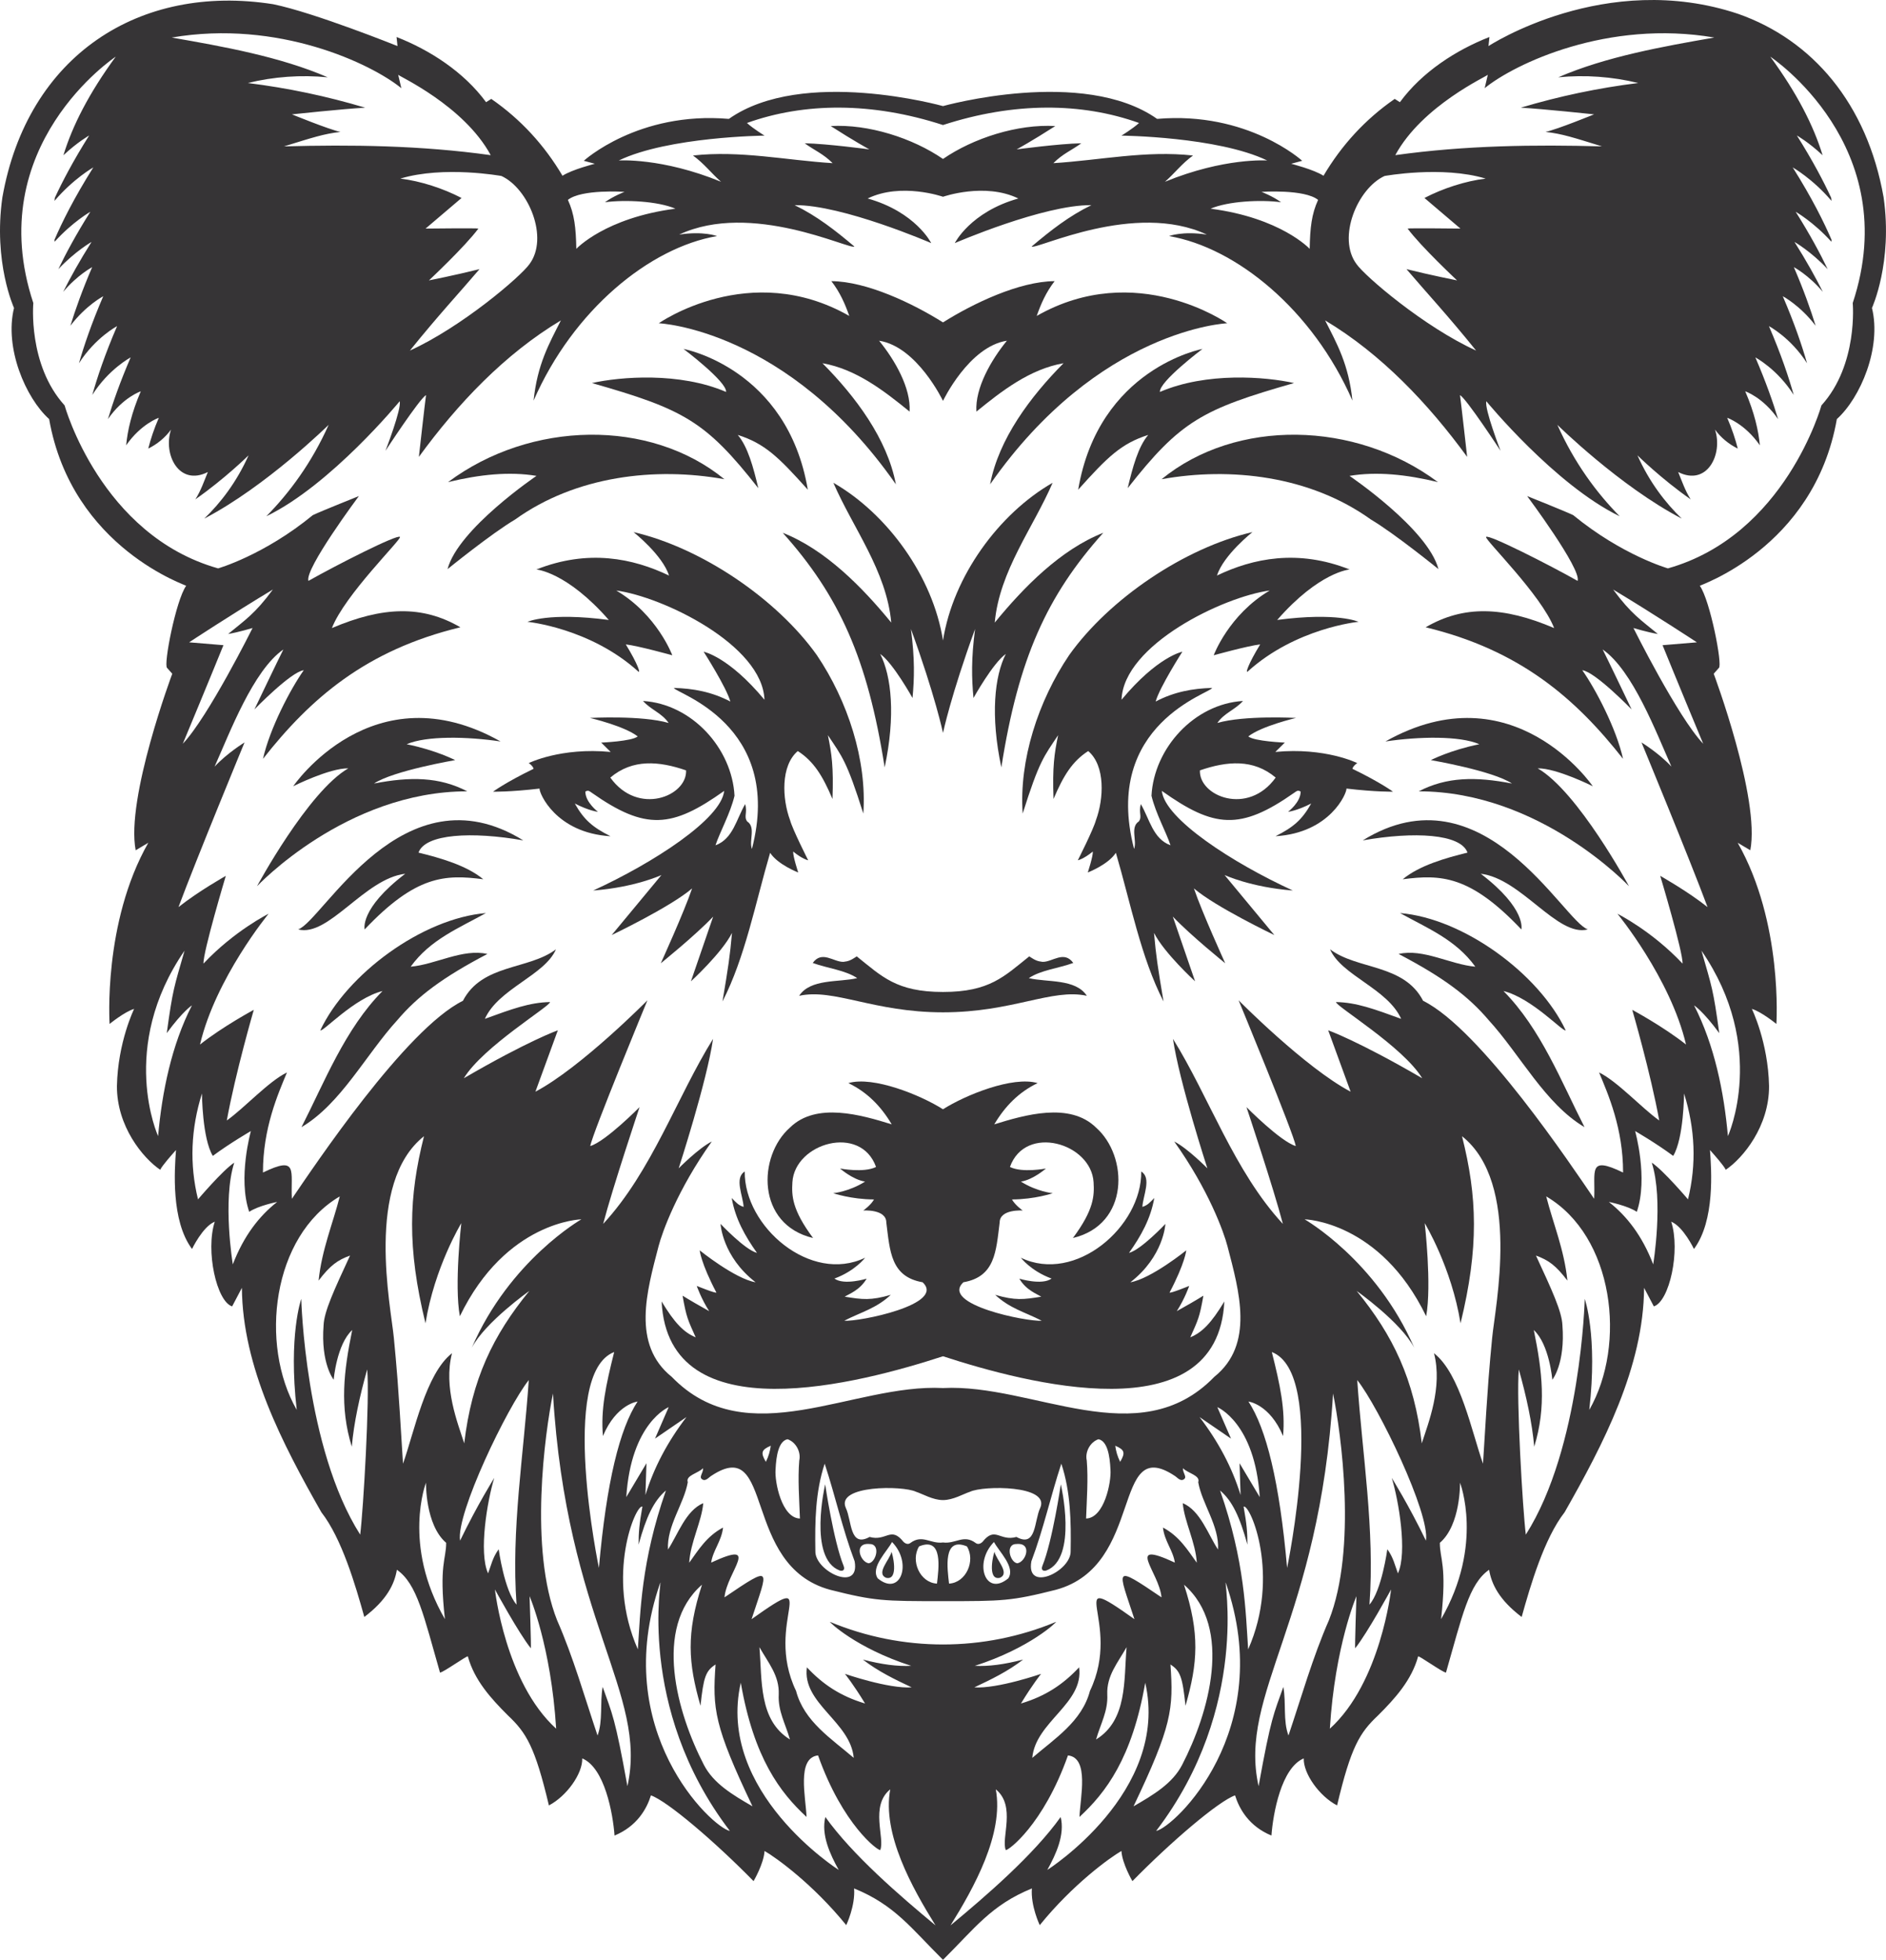 <?xml version="1.0" encoding="UTF-8"?>
<svg id="b" data-name="Layer 2" xmlns="http://www.w3.org/2000/svg" width="481.18" height="500" viewBox="0 0 481.18 500">
  <g id="c" data-name="Layer 5">
    <g>
      <path d="m228.565,123.555c-2.188-11.601-10.31-22.397-18.73-30.889,8.609,1.501,15.778,7.09,22.231,12.343.373-6.031-3.784-13.189-7.781-18.083,9.717,1.502,16.304,15.351,16.304,15.351,0,0,6.587-13.85,16.304-15.351-3.997,4.894-8.154,12.051-7.781,18.083,6.453-5.253,13.622-10.842,22.231-12.343-8.42,8.492-16.542,19.287-18.73,30.889,27.703-39.657,60.486-41.087,60.486-41.087,0,0-23.246-16.332-48.599-1.866,1.072-3.051,2.346-6.002,4.57-8.876-9.038.071-20.77,5.673-28.481,10.528-7.711-4.856-19.443-10.457-28.481-10.528,2.224,2.874,3.498,5.825,4.57,8.876-25.353-14.466-48.599,1.866-48.599,1.866,0,0,32.783,1.43,60.486,41.087Z" fill="#363436"/>
      <path d="m193.471,124.549c-1.281-5.385-2.676-10.562-5.245-13.59,6.897,2.202,10.371,5.603,17.873,13.978-5.237-31.025-31.702-35.912-31.702-35.912,0,0,11.1,8.367,10.848,10.967-11.921-5.126-26.991-3.882-34.214-2.265,23.365,6.676,28.968,9.656,42.439,26.822Z" fill="#363436"/>
      <path d="m104.776,246.624c4.98-6.912,12.271-9.83,19.205-13.68-16.224,1.352-35.496,15.558-42.262,29.923.673.484,8.569-8.205,15.875-10.031-9.583,9.689-14.811,23.254-20.675,34.725,10.061-5.94,16.412-18.498,24.442-27.289,5.16-6.077,11.489-10.874,22.987-16.892-6.291-1.445-13.224,2.697-19.572,3.244Z" fill="#363436"/>
      <path d="m184.82,122.259c-18.982-15.507-49.405-14.996-70.505.74,8.074-1.962,15.69-2.742,22.557-1.589,0,0-20.003,13.523-22.69,23.791,0,0,11.179-9.087,17.24-12.66,15.493-11.125,35.741-13.466,53.398-10.282Z" fill="#363436"/>
      <path d="m253.794,158.834c1.19-13.2,9.822-24.212,14.767-35.663-13.732,7.873-25.411,23.884-27.971,40.244-2.56-16.36-14.238-32.371-27.971-40.244,4.945,11.451,13.576,22.463,14.767,35.663-7.392-9.019-16.777-18.615-27.688-22.908,14.419,16.103,21.668,32.135,26.007,59.85,2.815-13.172,1.742-23.305-1.142-28.937,3.272,2.282,8.249,11.234,8.249,11.234.477-5.007.596-10.014-.405-17.599,6.166,16.906,8.184,26.519,8.184,26.519,0,0,2.019-9.613,8.184-26.519-1.001,7.585-.882,12.592-.405,17.599,0,0,4.977-8.953,8.249-11.234-2.884,5.632-3.957,15.765-1.142,28.937,4.338-27.716,11.587-43.747,26.007-59.85-10.911,4.293-20.296,13.889-27.688,22.908Z" fill="#363436"/>
      <path d="m95.423,199.897c4.894-3.274,20.7-5.971,20.7-5.971,0,0-4.898-2.545-12.373-4.057,5.009-2.18,15.425-1.981,23.964-.702-32.623-18.396-52.906,11.421-52.906,11.421,0,0,9.209-4.628,14.063-4.568-10.288,5.928-23.304,30.084-23.304,30.084,0,0,22.691-24.217,53.64-24.217-7.13-3.715-14.561-3.781-23.784-1.99Z" fill="#363436"/>
      <path d="m226.089,402.537c3.405.771,1.54-6.551,1.342-6.592-.357,1.904-4.068,5.454-1.342,6.592Z" fill="#363436"/>
      <path d="m214.239,400.676c.927.238,1.376-.23.988-1.198-2.578-6.328-4.698-20.795-4.698-20.795,0,0-4.426,18.919,3.71,21.993Z" fill="#363436"/>
      <path d="m306.782,89.024s-26.465,4.888-31.702,35.912c7.502-8.375,10.976-11.775,17.873-13.978-2.569,3.028-3.965,8.205-5.245,13.59,13.471-17.166,19.074-20.147,42.439-26.822-7.223-1.617-22.292-2.861-34.214,2.265-.251-2.601,10.848-10.967,10.848-10.967Z" fill="#363436"/>
      <path d="m265.985,245.393c-1.312-.154-1.865-.39-3.393-1.396-6.398,5.106-10.108,9.076-22.002,9.076s-15.604-3.97-22.002-9.076c-1.529,1.005-2.081,1.242-3.393,1.396-2.523.068-5.475-2.995-7.843.28,3.835,1.396,8.287,1.815,11.349,3.875-4.705,1.111-11.943.097-14.81,4.505,8.907-1.948,18.93,4.217,36.699,4.217s27.793-6.164,36.699-4.217c-2.867-4.407-10.105-3.394-14.81-4.505,3.062-2.06,7.514-2.479,11.349-3.875-2.368-3.275-5.32-.212-7.843-.28Z" fill="#363436"/>
      <path d="m399.46,262.867c-6.766-14.365-26.038-28.571-42.262-29.923,6.934,3.851,14.225,6.769,19.205,13.68-6.347-.547-13.281-4.689-19.572-3.244,11.498,6.018,17.827,10.815,22.987,16.892,8.031,8.79,14.381,21.348,24.442,27.289-5.865-11.471-11.092-25.036-20.675-34.725,7.306,1.826,15.202,10.516,15.875,10.031Z" fill="#363436"/>
      <path d="m76.07,237.113c7.743,2.061,16.965-13,27.315-14.194-11.743,8.957-10.35,14.198-10.35,14.198,13.07-13.8,20.501-14.066,30.266-12.796-4.236-3.515-10.92-5.427-16.528-6.799,1.704-4.814,13.663-5.418,26.726-3.12-30.711-19.018-51.172,20.648-57.429,22.71Z" fill="#363436"/>
      <path d="m347.681,214.403c13.063-2.299,25.023-1.694,26.726,3.12-5.608,1.372-12.292,3.283-16.528,6.799,9.765-1.27,17.195-1.004,30.266,12.796,0,0,1.393-5.241-10.35-14.198,10.35,1.194,19.572,16.255,27.315,14.194-6.257-2.061-26.718-41.728-57.429-22.71Z" fill="#363436"/>
      <path d="m377.429,189.869c-7.475,1.512-12.373,4.057-12.373,4.057,0,0,15.807,2.697,20.7,5.971-9.222-1.791-16.653-1.725-23.784,1.99,30.949,0,53.64,24.217,53.64,24.217,0,0-13.016-24.156-23.304-30.084,4.854-.06,14.063,4.568,14.063,4.568,0,0-20.283-29.817-52.906-11.421,8.539-1.279,18.955-1.478,23.964.702Z" fill="#363436"/>
      <path d="m266.941,400.676c8.135-3.074,3.71-21.993,3.71-21.993,0,0-2.12,14.467-4.698,20.795-.388.968.061,1.435.988,1.198Z" fill="#363436"/>
      <path d="m480.574,50.366c-4.234-23.99-18.211-40.174-37.066-46.813-33.906-11.374-63.745,8.201-63.745,8.201l.239-2.313c-8.48,3.316-17.17,8.901-22.841,16.63l-1.323-.84c-7.522,5.212-13.54,11.782-18.171,19.607-2.46-1.591-8.247-3.06-8.247-3.06l2.813-.757s-13.876-12.68-37.014-10.69c-18.856-13.292-54.63-3.267-54.63-3.267,0,0-35.774-10.024-54.63,3.267-23.138-1.99-37.014,10.69-37.014,10.69l2.813.757s-5.787,1.469-8.247,3.06c-4.631-7.825-10.649-14.396-18.171-19.607l-1.323.84c-5.671-7.729-14.36-13.313-22.841-16.63l.239,2.313S80.171,3.206,69.685,1.072C35.612-4.286,6.999,14.138.606,50.366c-2.368,16.575,2.971,28.204,2.971,28.204-2.498,10.154,2.948,22.94,8.959,28.349,5.828,33.187,35.835,42.628,34.952,42.54-2.614,3.7-5.836,20.221-4.856,20.94l1.319,1.485s-11.895,31.81-9.334,45.04l3.221-1.918c-11.614,20.412-9.873,46.226-9.873,46.226,0,0,3.833-3.131,6.255-3.836,0,0-4.155,8.465-4.386,19.669-.054,10.277,6.632,18.386,11.042,21.373.508-1.08,2.899-3.769,4.029-5.037-.368,4.968-1.326,17.983,4.087,25.244,0,0,2.745-5.745,5.803-6.96-2.395,7.381.456,20.349,4.433,21.607l2.488-4.735c.146,20.233,10.379,39.854,20.268,57.243,5.228,6.705,8.716,18.664,10.967,26.728,5.714-4.335,7.692-8.348,8.305-12.044,5.182,3.587,6.867,11.847,11.005,26.231.791.003,7.007-4.462,7.106-4.121,1.67,6.071,5.89,10.737,10.246,15.071,4.651,4.388,6.885,7.966,10.431,22.942,4.532-2.365,8.619-8.109,8.507-11.996,5.729,2.392,7.824,14.054,8.241,19.681,5.714-2.365,8.196-6.764,9.285-10.251,4.235,1.497,16.33,11.828,26.182,21.877,0,0,2.612-4.424,2.803-7.694,2.969,1.709,12.369,8.482,20.842,18.925,0,0,2.358-4.938,2.002-9.365,10.411,4.242,14.549,10.153,22.682,18.216,8.132-8.063,12.27-13.974,22.682-18.216-.355,4.427,2.002,9.365,2.002,9.365,8.473-10.443,17.873-17.216,20.842-18.925.191,3.27,2.803,7.694,2.803,7.694,9.852-10.049,21.947-20.379,26.182-21.877,1.09,3.487,3.571,7.887,9.285,10.251.417-5.627,2.512-17.289,8.241-19.681-.112,3.887,3.975,9.632,8.507,11.996,3.547-14.975,5.781-18.553,10.431-22.942,4.356-4.334,8.575-9,10.246-15.071.099-.341,6.315,4.124,7.106,4.121,4.138-14.384,5.823-22.644,11.005-26.231.613,3.695,2.591,7.709,8.305,12.044,2.25-8.064,5.738-20.023,10.967-26.728,9.889-17.389,20.122-37.01,20.268-57.243l2.488,4.735c3.977-1.258,6.828-14.226,4.433-21.607,3.058,1.216,5.803,6.96,5.803,6.96,5.412-7.261,4.454-20.276,4.087-25.244,1.13,1.268,3.521,3.958,4.029,5.037,4.41-2.987,11.096-11.096,11.042-21.373-.23-11.204-4.386-19.669-4.386-19.669,2.422.705,6.255,3.836,6.255,3.836,0,0,1.741-25.815-9.873-46.226l3.221,1.918c2.561-13.23-9.334-45.04-9.334-45.04l1.319-1.485c.98-.718-2.241-17.239-4.856-20.94-.883.088,29.124-9.353,34.952-42.54,6.011-5.409,11.457-18.195,8.959-28.349,0,0,5.339-11.63,2.971-28.204Zm-100.983-31.297c-.267,1.142-.534,2.283-.801,3.425,7.664-6.246,31.427-17.573,58.58-12.916-12.994,2.263-27.701,4.885-39.797,10.142,6.814-.665,13.74-.17,20.39,1.457-10.138,1.254-20.17,3.363-29.955,6.296,5.496.286,18.694,1.701,18.694,1.701,0,0-9.442,3.864-12.39,4.482,4.221.457,7.294,1.494,14.411,3.691-17.069-.474-34.886-.264-52.739,2.237,6.868-12.694,23.607-20.216,23.607-20.515Zm-26.346,25.83s14.67-2.687,25.798.665c-5.177.623-10.933,2.504-15.618,4.944l9.175,7.808s-13.381-.15-13.469,0c3.428,4.627,12.614,13.219,12.614,13.219,0,0-6.66-1.312-12.907-2.873,4.93,5.793,10.541,11.81,17.766,20.778-13.276-6.04-28.307-18.924-30.502-22.053-5.027-6.728.243-19.319,7.144-22.488Zm-16.954,6.097c-1.659,3.611-2.05,7.125-2.147,12.493,0,0-7.32-7.906-25.279-10.248,4.461-1.922,12.848-2.345,17.978-1.64-2.166-1.581-4.997-2.654-4.997-2.654,0,0,10.966-.75,14.445,2.05Zm-141.233-16.397s-2.827-1.724-4.49-3.221c14.64-5.257,31.916-5.368,50.022.52,18.106-5.889,35.383-5.777,50.022-.52-1.663,1.497-4.49,3.221-4.49,3.221,0,0,24.519.261,37.187,6.344,0,0-10.932-.781-26.087,5.428,2.507-2.187,4.283-4.618,7.152-6.697-12.051-1.343-23.831,1.218-35.625,1.952,2.44-2.44,4.63-3.242,7.125-5.075-5.752.114-16.495,1.562-16.495,1.562,0,0,3.864-2.1,9.858-5.954-9.586-.558-20.911,3.065-28.647,8.394-7.736-5.329-19.061-8.952-28.647-8.394,5.994,3.853,9.858,5.954,9.858,5.954,0,0-10.743-1.447-16.495-1.562,2.495,1.833,4.685,2.635,7.125,5.075-11.794-.734-23.574-3.295-35.625-1.952,2.869,2.079,4.645,4.51,7.152,6.697-15.155-6.209-26.087-5.428-26.087-5.428,12.668-6.083,37.187-6.344,37.187-6.344Zm-35.723,14.348s-2.831,1.074-4.997,2.654c5.13-.704,13.517-.282,17.978,1.64-17.959,2.342-25.279,10.248-25.279,10.248-.098-5.368-.488-8.882-2.147-12.493,3.479-2.8,14.445-2.05,14.445-2.05Zm-31.399-4.047c6.901,3.169,12.171,15.76,7.144,22.488-2.195,3.129-17.226,16.013-30.502,22.053,7.225-8.968,12.836-14.985,17.766-20.778-6.247,1.562-12.907,2.873-12.907,2.873,0,0,9.186-8.592,12.614-13.219-.088-.15-13.469,0-13.469,0l9.175-7.808c-4.685-2.44-10.44-4.321-15.618-4.944,11.128-3.352,25.798-.665,25.798-.665Zm-25.545-22.405c-.267-1.142-.534-2.283-.801-3.425,0,.299,16.738,7.821,23.607,20.515-17.853-2.501-35.67-2.711-52.739-2.237,7.118-2.197,10.19-3.234,14.411-3.691-2.948-.617-12.39-4.482-12.39-4.482,0,0,13.197-1.415,18.694-1.701-9.785-2.933-19.817-5.042-29.955-6.296,6.65-1.627,13.576-2.122,20.39-1.457-12.096-5.257-26.804-7.879-39.797-10.142,27.153-4.657,50.916,6.67,58.58,12.916Zm-45.382,142.106l-8.758-.73s10.881-7.165,21.368-13.47c-4.583,6.238-7.17,7.831-11.416,11.347,2.72-.464,6.237-1.526,6.237-1.526,0,0-11.288,22.67-17.803,29.532,6.524-15.665,10.372-25.153,10.372-25.153Zm-16.674,125.252s-10.273-22.567,6.751-47.319c-2.692,9.377-3,9.808-4.538,21.035,4.139-5.639,6.421-7.078,6.421-7.078-5.184,10.116-7.63,22.053-8.633,33.362Zm19.063,32.715s-2.706-16.357.369-25.95c-3.004,1.99-9.248,9.367-9.248,9.367-2.208-8.997-1.821-18.002,1.006-27.014,0,0,.059,11.441,2.769,15.925,4.431-3.29,9.716-6.334,9.716-6.334,0,0-3.386,12.001-.43,20.6,2.365-1.58,7.133-2.521,7.133-2.521-4.601,3.612-8.511,8.64-11.315,15.927Zm32.499,68.952c-14.07-22.112-15.037-60.145-15.037-60.145,0,0-3.331,9.347-1.153,28.323-9.582-16.741-6.275-44.339,10.984-54.468-1.77,6.953-4.585,13.541-5.406,21.483,2.988-3.934,4.867-5.238,8.025-6.392-4.07,8.797-6.618,14.274-6.754,17.786-.755,9.813,2.576,13.895,2.576,13.895,0,0,.752-9.025,4.727-12.678-2.149,10.529-3.256,19.563-.107,29.761.529-6.116,2.041-13,3.932-19.714.671,7.448-.989,35.758-1.787,42.148Zm21.617,21.561c-10.979-19.006-4.829-34.815-4.829-34.815,0,0-.216,10.747,5.144,15.344.033,4.118-1.869,5.614-.314,19.471Zm-10.694-39.667c-1.356-22.378-1.604-24.273-2.34-32.135-.736-7.862-7.411-39.427,7.696-51.406-3.888,15.395-4.349,28.395.378,47.734,2.29-14.289,9.139-25.549,9.139-25.549,0,0-1.833,15.772-.37,23.75,11.752-24.308,31.015-24.73,31.015-24.73,0,0-18.296,10.413-27.965,32.761,3.428-6.549,14.678-14.488,14.678-14.488-9.306,11.373-14.678,22.546-16.611,38.877-1.612-5.05-5.372-14.289-3.116-22.992-6.713,5.239-9.631,20.106-12.503,28.18Zm23.277,3.644s-4.276,6.807-8.718,16.001c-1.094-6.828,12.017-34.037,17.531-40.974-1.292,19.071-4.526,38.178-3.117,57.295-3.136-3.6-4.563-14.133-4.563-14.133-1.569,2.143-1.951,4.181-2.703,6.158-2.443-5.323-.208-18.532,1.571-24.348Zm.175,28.449s6.021,11.083,9.163,15.01c.119-.092-.319-13.283-.319-13.283,0,0,5.468,12.672,6.777,33.791-13.019-11.791-15.621-35.518-15.621-35.518Zm33.802,50.195c-3.171-17.644-3.886-18.465-6.313-25.335-.746,4.125.105,8.621-1.308,12.403-3.246-9.613-6.202-20.056-10.324-29.417-7.191-18.178-3.116-47.728-1.049-57.845,3.431,58.028,24.297,76.543,18.994,100.194Zm-6.245-89.338c3.423-8.156,8.833-8.799,8.833-8.799-4.525,6.894-7.921,20.401-9.861,42.444,0,0-10.356-49.584,3.898-55.074-2.152,8.56-3.456,14.691-2.87,21.429Zm21.313-4.84c-4.809,6.278-8.325,12.904-10.472,19.897l.262-8.116-5.149,8.639c1.222-19.024,10.821-22.951,10.821-22.951l-3.491,8.029,8.029-5.498Zm-11.244,22.85c-.799,4.464-.974,6.559-.974,9.7,1.92-6.981,3.84-11.17,6.976-13.815-6.365,18.178-6.526,31.205-7.162,40.528-8.366-18.86-.477-37.161,1.16-36.414Zm4.54,19.466c.723-2.075-6.474,31.512,17.781,63.279-4.589-.9-30.888-25.658-17.781-63.279Zm11.154,46.435c-6.824-13.161-13.072-35.012-.49-45.982-4.048,12.471-3.54,19.908-.383,30.885.774-7.287,1.309-8.901,3.845-10.531-.819,11.325-.354,15.68,9.42,36.188-5.149-2.967-9.949-5.847-12.392-10.559Zm30.981,13.283c-1.121,4.49,1.191,9.521,3.414,13.509,0,0-31.34-19.898-24.99-47.768,3.337,19.231,10.056,28.045,16.776,34.241-.175-4.887-2.581-15.103,2.939-15.695,6.312,17.79,15.308,24.358,15.864,24.14,1.269-2.947-2.695-11.232,2.55-15.486-2.113,11.387,5.617,25.164,11.547,34.705-9.114-7.553-21.171-17.947-28.099-27.646Zm-16.818-43.323c2.301,4.06,5.107,7.264,4.925,12.049-.227,4.248,1.723,7.508,2.859,11.496-8.025-4.95-7.068-15.126-7.785-23.544Zm18.01-6.454c-.381-.142,6.506,6.641,20.706,11.215-3.486.167-7.38-.319-12.32-1.603,3.891,3.022,8.158,5.072,12.45,7.093-5.903.402-17.031-3.446-17.031-3.446,0,0,2.171,2.682,5.132,7.563-6.347-1.891-10.804-4.929-14.836-9.227-1.282,9.218,11.135,13.877,11.947,23.096-5.657-4.877-12.664-9.275-14.711-17.078-8.52-17.724,7.513-31.727-11.351-18.306,4.224-12.924,5.638-14.073-6.908-5.567.571-6.483,9.585-14.886-3.404-8.866.454-3.134,2.661-5.471,3.033-8.943-4.205,2.241-6.277,5.718-8.631,8.978.292-5.183,3.193-10.545,3.584-15.206-4.474,1.905-6.417,7.899-8.996,11.838-.368-6.007,4.092-11.677,5.047-17.179-.618-1.752,2.686-2.273,3.894-3.574.089,1.215-1.079,2.169-.304,2.782.943.746,1.721-.433,2.481-.88,16.167-10.617,7.491,22.971,30.254,29.122,11.412,2.878,13.499,2.898,28.79,2.898s17.378-.02,28.79-2.898c22.764-6.152,14.087-39.739,30.254-29.122.76.447,1.537,1.627,2.481.88.775-.613-.393-1.567-.304-2.782,1.208,1.302,4.512,1.823,3.894,3.574.955,5.502,5.415,11.173,5.047,17.179-2.578-3.939-4.522-9.933-8.996-11.838.392,4.661,3.293,10.024,3.584,15.206-2.354-3.259-4.425-6.737-8.631-8.978.372,3.471,2.579,5.809,3.033,8.943-12.989-6.02-3.975,2.383-3.404,8.866-12.546-8.506-11.132-7.357-6.908,5.567-18.864-13.421-2.831.582-11.351,18.306-2.047,7.803-9.054,12.201-14.711,17.078.811-9.219,13.229-13.878,11.947-23.096-4.032,4.298-8.489,7.336-14.836,9.227,2.961-4.881,5.132-7.563,5.132-7.563,0,0-11.128,3.848-17.031,3.446,4.292-2.021,8.56-4.071,12.45-7.093-4.94,1.284-8.834,1.77-12.32,1.603,14.2-4.574,21.087-11.356,20.706-11.215-9.23,3.835-19.031,5.761-28.827,5.762-9.796-.001-19.597-1.927-28.827-5.762Zm-15.118-44.94c-.192,1.386-.525,2.637-1.25,4.111-1.395-2.335-1.129-3.094,1.25-4.111Zm7.441,18.568c-4.646-.116-6.459-9.313-6.223-12.432.167-3.684.813-7.348,3.068-7.797,2.111.728,3.473,3.217,2.983,5.437-.395,4.773,0,9.909.172,14.793Zm61.305-2.711c-1.579,3.317-.918,10.231-6.073,7.41-4.268,1.219-5.391-2.847-8.637,1.243-.511.499-1.155.74-1.747.313-3.077-2.323-5.137.288-8.344-.146-3.207.434-5.267-2.177-8.344.146-.592.427-1.236.186-1.747-.313-3.246-4.09-4.369-.024-8.637-1.243-5.155,2.821-4.494-4.093-6.073-7.41-2.587-5.817,14.539-5.749,17.928-4.11,1.675.54,4.29,2.115,6.874,2.115s5.199-1.575,6.874-2.115c3.388-1.639,20.514-1.707,17.928,4.11Zm5.385-11.28c2.39,7.203,2.504,14.816,2.377,22.326.132,5.129-11.479,10.661-10.019,2.575,3.077-8.143,4.926-16.649,7.641-24.901Zm-11.348,20.488c3.997-.305,2.325,4.582.12,4.922-1.871-.21-3.197-5.006-.12-4.922Zm-2.191,8.772c-5.798,4.799-8.934-3.906-3.639-9.281,1.212,2.381,5.574,6.444,3.639,9.281Zm-15.109,1.341c-.409-3.71-1.676-12.088,4.568-9.498,2.227,3.64-.181,9.254-4.568,9.498Zm-3.077,0c-4.388-.244-6.795-5.858-4.568-9.498,6.244-2.59,4.977,5.788,4.568,9.498Zm-11.47-10.622c5.295,5.375,2.158,14.08-3.639,9.281-1.935-2.837,2.428-6.9,3.639-9.281Zm-5.95,5.431c-2.206-.34-3.878-5.227.12-4.922,3.078-.084,1.751,4.712-.12,4.922Zm-3.588-.509c1.46,8.086-10.151,2.554-10.019-2.575-.127-7.51-.013-15.123,2.377-22.326,2.715,8.251,4.565,16.758,7.641,24.901Zm59.222-25.703c-.49-2.219.872-4.709,2.983-5.437,2.254.45,2.901,4.113,3.068,7.797.237,3.12-1.577,12.317-6.223,12.432.173-4.883.567-10.019.172-14.793Zm7.269-3.775c2.379,1.017,2.645,1.775,1.25,4.111-.724-1.474-1.058-2.725-1.25-4.111Zm26.043-9.847s9.599,3.927,10.821,22.951l-5.149-8.639.262,8.116c-2.148-6.993-5.663-13.619-10.472-19.897l8.029,5.498-3.491-8.029Zm13.905-14.058c14.254,5.49,3.898,55.074,3.898,55.074-1.94-22.043-5.336-35.55-9.861-42.444,0,0,5.41.643,8.833,8.799.585-6.738-.718-12.869-2.87-21.429Zm-37.056,75.3c-.717,8.418.24,18.594-7.785,23.544,1.137-3.987,3.087-7.248,2.859-11.496-.181-4.784,2.624-7.989,4.925-12.049Zm-20.232,56.832c2.223-3.988,4.534-9.019,3.414-13.509-6.928,9.698-18.985,20.092-28.099,27.646,5.931-9.541,13.661-23.318,11.547-34.705,5.244,4.254,1.281,12.539,2.55,15.486.556.218,9.552-6.35,15.864-24.14,5.519.592,3.113,10.808,2.939,15.695,6.72-6.196,13.439-15.01,16.776-34.241,6.35,27.87-24.99,47.768-24.99,47.768Zm22.002-16.232c9.774-20.508,10.238-24.863,9.42-36.188,2.536,1.63,3.071,3.244,3.845,10.531,3.157-10.976,3.665-18.413-.383-30.885,12.582,10.97,6.335,32.82-.49,45.982-2.443,4.712-7.243,7.592-12.392,10.559Zm5.765,6.284c24.255-31.766,17.058-65.354,17.781-63.279,13.106,37.621-13.192,62.379-17.781,63.279Zm23.481-46.33c-.636-9.323-.797-22.35-7.162-40.528,3.136,2.644,5.056,6.833,6.976,13.815,0-3.142-.175-5.236-.974-9.7,1.637-.747,9.526,17.554,1.16,36.414Zm10.286,21.981c-1.414-3.783-.562-8.279-1.308-12.403-2.428,6.87-3.142,7.691-6.313,25.335-5.303-23.65,15.563-42.166,18.994-100.194,2.067,10.118,6.143,39.668-1.049,57.845-4.121,9.361-7.078,19.803-10.324,29.417Zm10.559-1.745c1.309-21.119,6.777-33.791,6.777-33.791,0,0-.438,13.191-.319,13.283,3.142-3.927,9.163-15.01,9.163-15.01,0,0-2.602,23.727-15.621,35.518Zm24.514-47.967c-4.442-9.194-8.718-16.001-8.718-16.001,1.779,5.816,4.014,19.024,1.571,24.348-.752-1.976-1.135-4.014-2.703-6.158,0,0-1.426,10.533-4.563,14.133,1.409-19.118-1.826-38.224-3.117-57.295,5.514,6.937,18.625,34.146,17.531,40.974Zm3.865,20.023c1.554-13.857-.348-15.352-.314-19.471,5.359-4.597,5.144-15.344,5.144-15.344,0,0,6.15,15.809-4.829,34.815Zm13.034-71.802c-.736,7.862-.983,9.758-2.34,32.135-2.872-8.073-5.79-22.941-12.503-28.18,2.256,8.703-1.504,17.942-3.116,22.992-1.934-16.331-7.306-27.504-16.611-38.877,0,0,11.25,7.94,14.678,14.488-9.669-22.347-27.965-32.761-27.965-32.761,0,0,19.263.421,31.015,24.73,1.463-7.978-.37-23.75-.37-23.75,0,0,6.849,11.26,9.139,25.549,4.727-19.339,4.266-32.338.378-47.734,15.107,11.979,8.432,43.544,7.696,51.406Zm24.773,18.419c2.178-18.976-1.153-28.323-1.153-28.323,0,0-.967,38.033-15.037,60.145-.798-6.39-2.459-34.7-1.787-42.148,1.891,6.714,3.403,13.598,3.932,19.714,3.148-10.198,2.041-19.232-.107-29.761,3.975,3.653,4.727,12.678,4.727,12.678,0,0,3.331-4.083,2.576-13.895-.136-3.513-2.683-8.989-6.754-17.786,3.159,1.154,5.037,2.458,8.025,6.392-.821-7.943-3.635-14.53-5.406-21.483,17.259,10.129,20.566,37.727,10.984,54.468Zm25.188-53.714s-6.244-7.377-9.248-9.367c3.075,9.593.369,25.95.369,25.95-2.804-7.287-6.714-12.315-11.315-15.927,0,0,4.768.941,7.133,2.521,2.956-8.599-.43-20.6-.43-20.6,0,0,5.285,3.044,9.716,6.334,2.71-4.483,2.769-15.925,2.769-15.925,2.827,9.012,3.214,18.016,1.006,27.014Zm10.184-16.131c-1.003-11.309-3.449-23.246-8.633-33.362,0,0,2.281,1.44,6.421,7.078-1.539-11.228-1.846-11.658-4.538-21.035,17.024,24.752,6.751,47.319,6.751,47.319Zm-6.303-100.099c-6.515-6.861-17.803-29.532-17.803-29.532,0,0,3.516,1.062,6.237,1.526-4.246-3.516-6.834-5.109-11.416-11.347,10.488,6.305,21.368,13.47,21.368,13.47l-8.758.73s3.848,9.488,10.372,25.153Zm30.164-86.331s-9.187,33.121-39.165,41.582c0,0-11.662-3.32-24.174-13.59-2.4-1.128-11.74-4.853-11.74-4.853,0,0,13.903,18.625,12.869,21.635-6.985-3.956-22.835-12.026-23.356-11.214-.415.646,14.055,14.731,17.368,23.252-12.955-5.525-23.056-5.87-32.782-.201,24.152,5.827,38.296,18.214,50.36,33.56-1.725-7.763-7.033-17.847-10.399-22.607,3.294.397,12.589,10.002,12.589,10.002,0,0-6.47-13.544-7.39-15.299,7.706,5.37,13.633,21.124,17.544,29.887-3.187-3.442-7.633-6.162-7.633-6.162,0,0,12.275,29.707,16.85,42.006-5.106-4.056-12.073-7.97-12.073-7.97,0,0,5.861,19.557,5.69,22.376-7.88-8.376-16.605-12.708-16.605-12.708,0,0,13.503,16.407,17.499,33.366-5.857-4.63-13.725-8.855-13.725-8.855,0,0,4.674,16.05,6.887,28.226-4.465-3.153-10.675-9.995-15.349-12.249,2.312,5.546,6.14,14.25,6.125,25.532-9.13-4.423-7.005-.382-7.379,6.703-5.645-8.26-28.965-43.259-43.639-50.516-4.902-9.47-16.774-7.86-23.741-13.138,2.884,6.675,14.665,10.003,18.14,17.741-6.806-2.474-11.389-4.19-16.611-4.283-.285.919,17.107,11.379,21.983,19.439-16.438-9.57-23.987-12.233-23.987-12.233,0,0,1.21,3.308,5.723,15.663-11.603-6.124-28.579-23.314-28.579-23.314,0,0,14.055,33.977,14.587,37.184-3.92-1.159-12.584-9.938-12.584-9.938,0,0,6.925,20.69,9.291,29.798-12.396-13.362-18.88-32.495-28.037-47.203,1.567,10.861,8.77,33.024,8.77,33.024,0,0-5.094-5.161-8.454-6.842,8.832,12.395,12.667,23.187,13.584,26.714,2.975,11.44,6.944,25.05-3.357,33.324-19.305,19.913-46.204,1.665-69.216,2.858-23.012-1.193-49.912,17.055-69.216-2.858-10.302-8.274-6.332-21.885-3.357-33.324.917-3.527,4.752-14.319,13.584-26.714-3.36,1.681-8.454,6.842-8.454,6.842,0,0,7.203-22.163,8.77-33.024-9.157,14.707-15.641,33.841-28.037,47.203,2.366-9.109,9.291-29.798,9.291-29.798,0,0-8.665,8.779-12.584,9.938.532-3.207,14.587-37.184,14.587-37.184,0,0-16.975,17.19-28.579,23.314,4.512-12.355,5.723-15.663,5.723-15.663,0,0-7.549,2.663-23.987,12.233,4.876-8.06,22.268-18.521,21.983-19.439-5.223.093-9.805,1.809-16.611,4.283,3.476-7.738,15.256-11.066,18.14-17.741-6.967,5.278-18.839,3.668-23.741,13.138-14.673,7.257-37.994,42.256-43.639,50.516-.374-7.085,1.751-11.126-7.379-6.703-.015-11.282,3.813-19.986,6.125-25.532-4.674,2.253-10.884,9.096-15.349,12.249,2.214-12.176,6.887-28.226,6.887-28.226,0,0-7.869,4.225-13.725,8.855,3.996-16.96,17.499-33.366,17.499-33.366,0,0-8.726,4.331-16.605,12.708-.17-2.819,5.69-22.376,5.69-22.376,0,0-6.966,3.914-12.073,7.97,4.575-12.299,16.85-42.006,16.85-42.006,0,0-4.445,2.72-7.633,6.162,3.91-8.763,9.837-24.517,17.544-29.887-.919,1.756-7.39,15.299-7.39,15.299,0,0,9.295-9.604,12.589-10.002-3.366,4.76-8.674,14.845-10.399,22.607,12.064-15.346,26.207-27.733,50.36-33.56-9.726-5.669-19.827-5.324-32.782.201,3.313-8.521,17.783-22.606,17.368-23.252-.521-.812-16.372,7.259-23.356,11.214-1.034-3.01,12.869-21.635,12.869-21.635,0,0-9.34,3.724-11.74,4.853-12.512,10.27-24.174,13.59-24.174,13.59-29.978-8.461-39.165-41.582-39.165-41.582-9.429-10.396-7.978-26.11-7.978-26.11C-4.802,37.18,29.527,14.455,29.527,14.455c-6.848,9.379-11.019,17.554-13.348,25.153,3.57-3.344,6.569-5.045,6.569-5.045-4.054,6.423-6.853,11.791-8.76,15.904-.026.259-.057.519-.079.778,4.814-5.658,9.896-8.533,9.896-8.533-4.96,7.86-8.043,14.136-9.902,18.458.013.168.022.337.036.505,4.566-5.065,9.112-7.646,9.112-7.646-3.641,5.77-6.281,10.704-8.165,14.633,4.339-4.6,8.467-6.937,8.467-6.937-3.076,4.875-5.439,9.154-7.235,12.735,3.648-4.327,7.396-6.302,7.396-6.302-2.542,5.897-4.312,10.905-5.556,14.956,3.925-5.19,8.382-7.539,8.382-7.539-3.011,6.985-4.946,12.733-6.193,17.099,4.168-6.546,9.725-9.469,9.725-9.469-3.114,7.223-5.083,13.136-6.323,17.55,4.175-6.613,9.784-9.568,9.784-9.568-2.704,6.272-4.547,11.561-5.798,15.737,3.844-5.573,8.384-7.09,8.384-7.09-2.343,5.434-3.386,10.03-3.731,13.771,3.833-5.509,8.33-7.013,8.33-7.013-1.229,2.85-2.095,5.466-2.696,7.853,2.284-1.119,4.302-2.783,5.807-4.835-2.084,6.301,2.038,14.549,9.4,10.818-.907,2.175-1.786,4.799-3.188,6.966,7.498-5.231,13.58-11.23,13.58-11.23-3.058,6.849-7.136,12.122-11.303,16.142,15.863-8.268,31.733-23.923,31.733-23.923-4.339,9.717-10.016,17.361-15.902,23.332,16.525-8.003,34.017-29.339,34.017-29.339.559,1.839-3.624,12.636-3.624,12.636,0,0,8.746-13.382,10.35-14.202-.261,1.807-1.826,15.755-1.826,15.755,9.892-13.574,21.945-26.28,36.243-34.824-2.988,5.871-6.023,11.217-6.97,20.457,10.126-23.188,29.676-39.043,46.793-41.968,0,0-3.44-1.335-9.66-.375,18.412-8.621,43.407,3.871,44.722,3.05-4.875-4.121-9.571-7.802-15.259-10.566,12.192-.134,34.849,9.683,34.849,9.683,0,0-3.937-7.927-16.216-11.384,8.583-4.172,19.224-.438,19.224-.438,0,0,10.64-3.734,19.224.438-12.279,3.457-16.216,11.384-16.216,11.384,0,0,22.657-9.817,34.849-9.683-5.689,2.764-10.384,6.444-15.259,10.566,1.314.82,26.31-11.671,44.722-3.05-6.22-.96-9.66.375-9.66.375,17.117,2.925,36.667,18.78,46.793,41.968-.947-9.24-3.982-14.586-6.97-20.457,14.298,8.545,26.351,21.25,36.243,34.824,0,0-1.565-13.949-1.826-15.755,1.603.82,10.35,14.202,10.35,14.202,0,0-4.183-10.798-3.624-12.636,0,0,17.492,21.336,34.017,29.339-5.886-5.971-11.563-13.615-15.902-23.332,0,0,15.87,15.655,31.733,23.923-4.168-4.02-8.245-9.293-11.303-16.142,0,0,6.082,5.999,13.58,11.23-1.403-2.168-2.282-4.792-3.188-6.966,7.362,3.73,11.484-4.518,9.4-10.818,1.505,2.052,3.523,3.716,5.807,4.835-.602-2.388-1.468-5.003-2.696-7.853,0,0,4.497,1.504,8.33,7.013-.344-3.741-1.388-8.337-3.731-13.771,0,0,4.54,1.517,8.384,7.09-1.251-4.176-3.094-9.465-5.798-15.737,0,0,5.61,2.955,9.784,9.568-1.241-4.415-3.209-10.327-6.323-17.55,0,0,5.556,2.924,9.725,9.469-1.247-4.365-3.182-10.114-6.193-17.099,0,0,4.457,2.35,8.382,7.539-1.244-4.051-3.014-9.06-5.556-14.956,0,0,3.748,1.976,7.396,6.302-1.796-3.58-4.158-7.86-7.235-12.735,0,0,4.128,2.337,8.467,6.937-1.884-3.929-4.524-8.862-8.165-14.633,0,0,4.546,2.58,9.112,7.646.014-.168.023-.337.036-.505-1.859-4.322-4.942-10.597-9.902-18.458,0,0,5.082,2.875,9.896,8.533-.022-.258-.053-.519-.079-.778-1.907-4.113-4.707-9.48-8.76-15.904,0,0,3,1.701,6.569,5.045-2.329-7.599-6.5-15.773-13.348-25.153,0,0,34.329,22.725,21.033,62.857,0,0,1.451,15.714-7.978,26.11Z" fill="#363436"/>
      <path d="m344.308,121.41c6.867-1.153,14.483-.373,22.557,1.589-21.1-15.736-51.523-16.247-70.505-.74,17.657-3.184,37.905-.843,53.398,10.282,6.061,3.573,17.24,12.66,17.24,12.66-2.687-10.268-22.69-23.791-22.69-23.791Z" fill="#363436"/>
      <path d="m297.338,312.242s-6.211,6.6-9.292,7.402c3.039-4.28,5.528-8.695,6.447-14.001-1.137,1.139-1.625,1.813-3.037,2.264.147-2.82,2.425-7.373-.287-9.022.168,14.039-16.798,28.692-30.712,21.99,0,0,2.524,3.366,7.833,5.319-2.466,1.793-8.22.023-8.22.023,1.691,2.904,4.426,3.872,5.595,4.595-4.619.75-6.597,1.002-11.763-.467,3.81,3.514,7.408,4.321,11.883,6.601-3.652.314-26.075-4.162-19.983-9.814,8.133-1.418,8.318-7.921,9.243-15.214-.005-3.524,5.886-3.086,5.886-3.086,0,0-1.936-1.357-2.742-2.824,5.843-.027,10.402-1.594,10.402-1.594,0,0-4.012-.368-8.125-2.962,3.146-.477,6.385-3.338,6.385-3.338,0,0-6.016,1.178-9.183-.391,3.932-11.005,20.732-6.108,21.341,3.883.21,3.45.102,7.022-5.271,14.238,14.496-3.439,14.145-20.893,5.903-28.164-6.714-6.614-18.286-3.212-25.968-.831,2.74-4.63,6.279-8.236,11.057-10.522-6.336-1.873-18.496,3.075-24.141,6.678-5.644-3.603-17.805-8.55-24.141-6.678,4.778,2.286,8.317,5.892,11.057,10.522-7.682-2.381-19.254-5.784-25.968.831-8.242,7.271-8.593,24.725,5.903,28.164-5.374-7.216-5.482-10.789-5.271-14.238.609-9.992,17.409-14.888,21.341-3.883-3.166,1.569-9.183.391-9.183.391,0,0,3.24,2.861,6.385,3.338-4.113,2.594-8.125,2.962-8.125,2.962,0,0,4.559,1.568,10.402,1.594-.806,1.466-2.742,2.824-2.742,2.824,0,0,5.891-.438,5.886,3.086.925,7.293,1.11,13.796,9.243,15.214,6.092,5.652-16.331,10.128-19.983,9.814,4.475-2.28,8.074-3.087,11.883-6.601-5.166,1.469-7.143,1.217-11.763.467,1.169-.723,3.904-1.69,5.595-4.595,0,0-5.755,1.771-8.22-.023,5.309-1.953,7.833-5.319,7.833-5.319-13.914,6.702-30.881-7.952-30.712-21.99-2.712,1.649-.434,6.202-.287,9.022-1.412-.452-1.901-1.126-3.037-2.264.919,5.306,3.408,9.721,6.447,14.001-3.081-.802-9.292-7.402-9.292-7.402,0,0,.405,8.297,8.942,14.901-5.291-.897-14.264-8.151-14.264-8.151,0,0,.296,3.23,4.255,10.76-.135.302-5.007-1.683-5.007-1.683,0,0,1.136,3.282,3.17,6.434-1.984-1.087-5.045-2.858-6.788-3.944.987,5.625,1.382,6.217,3.345,10.623-3.049-1.248-5.417-3.715-8.689-9.145,1.664,34.051,51.047,20.735,71.784,13.976,20.736,6.759,70.119,20.075,71.784-13.976-3.271,5.43-5.64,7.897-8.689,9.145,1.963-4.406,2.358-4.998,3.345-10.623-1.742,1.086-4.803,2.857-6.788,3.944,2.034-3.153,3.17-6.434,3.17-6.434,0,0-4.872,1.985-5.007,1.683,3.959-7.53,4.255-10.76,4.255-10.76,0,0-8.974,7.254-14.264,8.151,8.537-6.604,8.942-14.901,8.942-14.901Z" fill="#363436"/>
      <path d="m184.326,255.508c5.788-11.274,8.449-25.305,12.159-37.939,1.96,3.029,7.169,5.024,7.169,5.024,0,0-1.371-4.152-1.289-5.345,2.39,1.96,3.829,2.231,3.829,2.231,0,0-3.991-7.872-4.622-10.232-2.022-5.452-2.438-13.89,1.971-17.635,4.046,2.605,6.318,6.263,8.85,12.23.295-8.24-.201-11.55-1.174-16.281,3.615,5.443,4.783,6.486,9.04,20,.962-13.573-3.948-28.718-11.858-40.425-10.207-14.343-29.466-27.387-46.759-31.383,0,0,7.391,5.841,9.046,11.086-9.167-4.398-20.609-6.794-33.842-1.549,0,0,7.749.596,18.478,12.875-15.378-2.027-20.743.477-20.743.477,0,0,15.974,1.55,28.253,12.668.659.596-.047-1.794-3.175-6.909,3.204.37,11.863,2.777,11.863,2.777,0,0-3.8-10.324-14.29-16.523,11.823,1.581,37.303,13.849,37.807,27.869-9.196-11.06-15.514-12.252-15.514-12.252,0,0,5.807,9.074,6.812,12.707-4.801-2.512-9.47-3.323-14.391-3.472-.039,1.214,28.202,9.124,19.894,41.08-.804-2.117,1.054-5.543-1.208-7.017-.923-1.231.111-2.217-.517-4.411-2.226,3.778-3.085,8.867-7.569,10.496,1.109-3.376,3.764-8.08,4.855-12.634-.636-12.091-10.864-23.42-23.353-24.189,2.092,2.317,4.768,3.037,6.546,5.616-6.889-2.003-20.074-1.285-20.074-1.285,0,0,8.823,2.069,12.182,4.716-1.494,1.254-9.314,1.574-9.314,1.574,0,0,1.707,1.692,2.417,2.387-12.726-1.223-20.897,2.839-20.897,2.839,0,0,1.008.65,1.234,1.457-7.281,3.538-10.353,5.844-10.353,5.844,0,0,4.335.093,11.865-.795-.116,1.138,4.15,11.323,18.108,12.158-4.536-2.277-6.774-4.173-9.109-8.346,3.675,1.888,5.904,2.119,5.904,2.119,0,0-3.215-2.423-3.215-5.163.814-.525,1.221.056,1.654.309,13.746,9.651,20.422,9.012,33.766-.486-.742,7.192-18.184,18.435-33.425,25.418,10.752-.831,17.422-3.954,17.422-3.954l-12.7,15.318s15.072-7.202,20.516-11.905c-2.026,6.021-7.986,19.096-7.986,19.096,0,0,8.742-7.027,13.366-11.902-1.743,5.04-5.678,16.513-5.678,16.513,0,0,7.925-7.26,10.477-12.352-.512,5.855-.944,8.694-2.427,17.5Zm-28.615-57.129c5.692-4.808,12.418-4.217,19.328-1.839.311,6.568-12.262,11.695-19.328,1.839Z" fill="#363436"/>
      <path d="m255.09,402.537c2.727-1.138-.985-4.689-1.342-6.592-.199.041-2.064,7.364,1.342,6.592Z" fill="#363436"/>
      <path d="m355.391,201.979s-3.071-2.306-10.353-5.844c.226-.807,1.234-1.457,1.234-1.457,0,0-8.172-4.063-20.897-2.839.71-.695,2.417-2.387,2.417-2.387,0,0-7.82-.319-9.314-1.574,3.359-2.647,12.182-4.716,12.182-4.716,0,0-13.185-.718-20.074,1.285,1.778-2.579,4.454-3.299,6.546-5.616-12.489.769-22.717,12.097-23.353,24.189,1.091,4.555,3.746,9.258,4.855,12.634-4.485-1.629-5.343-6.718-7.569-10.496-.628,2.194.406,3.18-.517,4.411-2.262,1.474-.404,4.9-1.208,7.017-8.308-31.956,19.934-39.866,19.894-41.08-4.921.15-9.591.96-14.391,3.472,1.005-3.633,6.812-12.707,6.812-12.707,0,0-6.318,1.192-15.514,12.252.503-14.02,25.984-26.288,37.807-27.869-10.491,6.199-14.29,16.523-14.29,16.523,0,0,8.658-2.407,11.863-2.777-3.128,5.115-3.833,7.506-3.175,6.909,12.278-11.118,28.253-12.668,28.253-12.668,0,0-5.364-2.503-20.743-.477,10.729-12.279,18.478-12.875,18.478-12.875-13.232-5.245-24.674-2.849-33.842,1.549,1.655-5.244,9.046-11.086,9.046-11.086-17.294,3.995-36.553,17.04-46.759,31.383-7.91,11.707-12.82,26.852-11.858,40.425,4.257-13.513,5.425-14.557,9.04-20-.974,4.731-1.469,8.041-1.174,16.281,2.532-5.967,4.804-9.625,8.85-12.23,4.409,3.745,3.993,12.183,1.971,17.635-.63,2.359-4.622,10.232-4.622,10.232,0,0,1.438-.271,3.829-2.231.083,1.193-1.289,5.345-1.289,5.345,0,0,5.21-1.995,7.169-5.024,3.71,12.633,6.371,26.665,12.159,37.939-1.483-8.806-1.915-11.645-2.427-17.5,2.551,5.092,10.477,12.352,10.477,12.352,0,0-3.935-11.472-5.678-16.513,4.625,4.874,13.366,11.902,13.366,11.902,0,0-5.96-13.076-7.986-19.096,5.444,4.703,20.516,11.905,20.516,11.905l-12.7-15.318s6.67,3.123,17.422,3.954c-15.241-6.983-32.682-18.226-33.425-25.418,13.344,9.498,20.02,10.137,33.766.486.433-.253.84-.834,1.654-.309,0,2.74-3.215,5.163-3.215,5.163,0,0,2.229-.231,5.904-2.119-2.335,4.173-4.573,6.07-9.109,8.346,13.958-.836,18.224-11.02,18.108-12.158,7.531.888,11.865.795,11.865.795Zm-49.251-5.439c6.911-2.378,13.637-2.969,19.328,1.839-7.067,9.856-19.639,4.729-19.328-1.839Z" fill="#363436"/>
    </g>
  </g>
</svg>